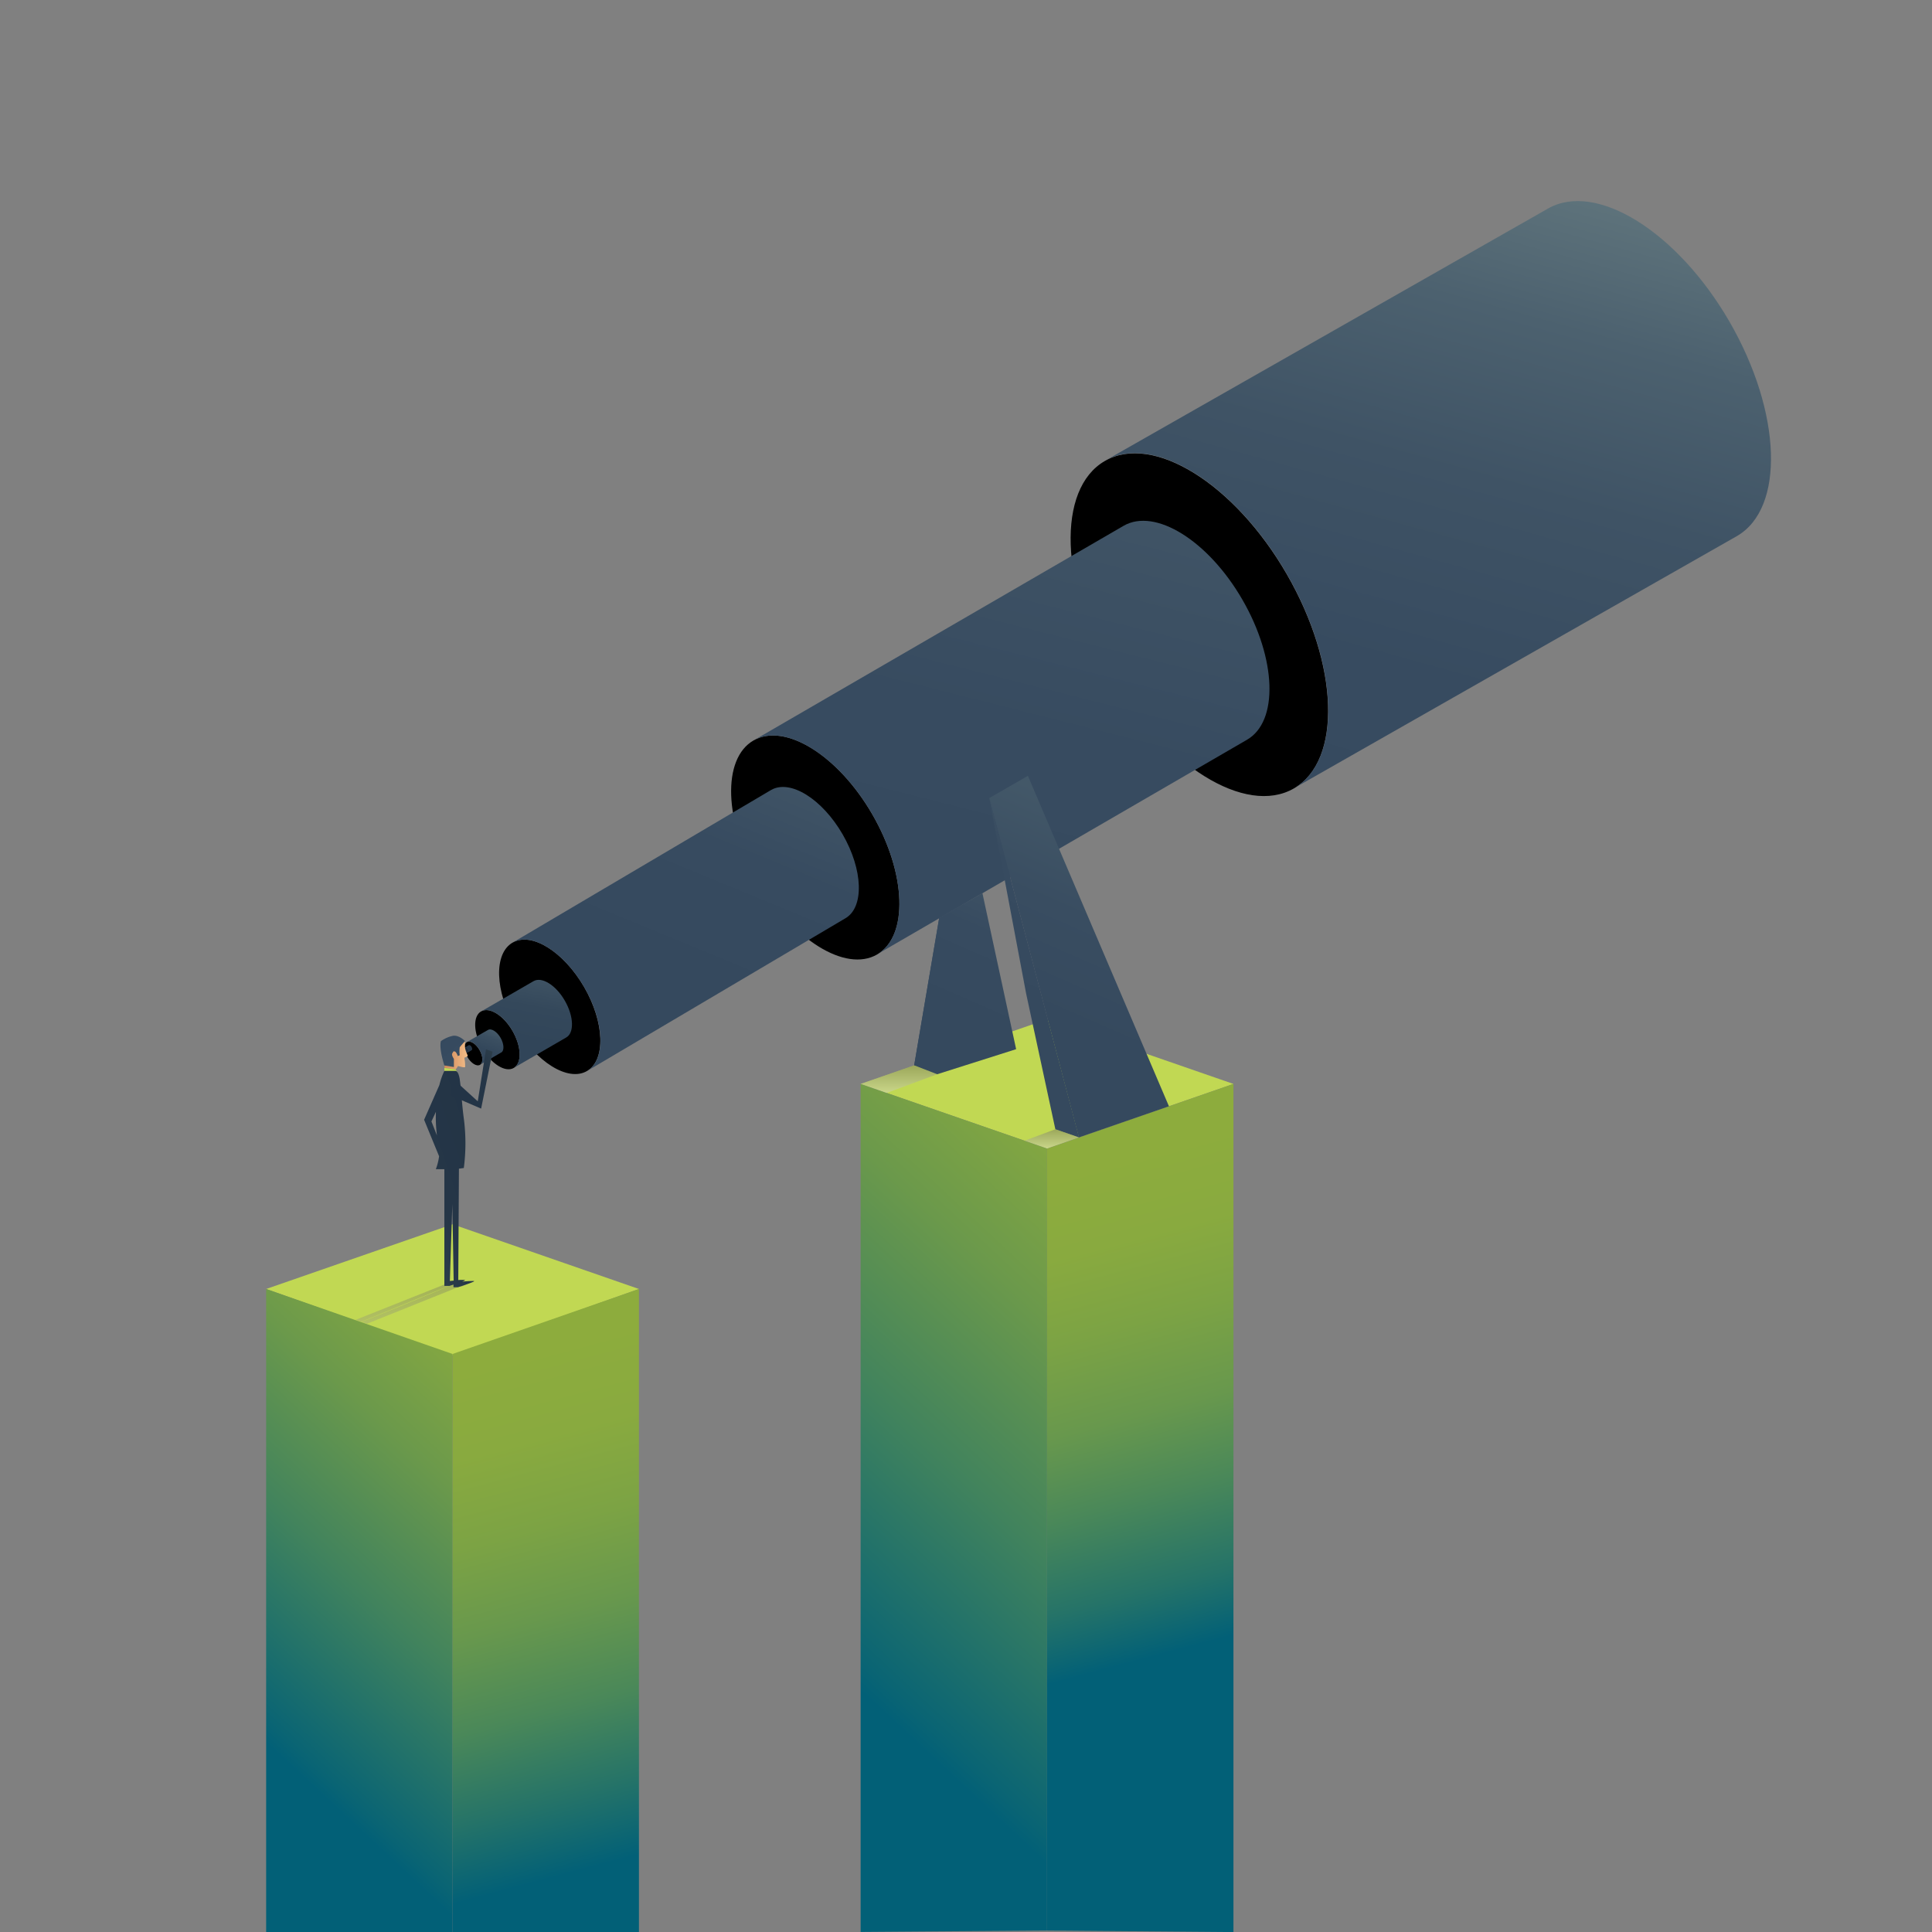 <svg xmlns="http://www.w3.org/2000/svg" xmlns:xlink="http://www.w3.org/1999/xlink" viewBox="0 0 432 432"><rect x="0" y="0" width="432" height="432" fill="#808080" stroke="none"/><defs><style>.cls-1{fill:none;}.cls-2{isolation:isolate;}.cls-3{fill:url(#linear-gradient);}.cls-4{fill:url(#linear-gradient-2);}.cls-5{fill:url(#linear-gradient-3);}.cls-6{fill:url(#linear-gradient-4);}.cls-7{fill:url(#linear-gradient-5);}.cls-8{fill:url(#linear-gradient-6);}.cls-9{fill:url(#linear-gradient-7);}.cls-10{fill:url(#linear-gradient-8);}.cls-11{fill:#c1d853;}.cls-12{fill:url(#linear-gradient-9);}.cls-13{fill:url(#linear-gradient-10);}.cls-14{fill:url(#linear-gradient-11);}.cls-15{fill:url(#linear-gradient-12);}.cls-16{clip-path:url(#clip-path);}.cls-17{opacity:0.3;fill:url(#linear-gradient-13);}.cls-17,.cls-26,.cls-27{mix-blend-mode:multiply;}.cls-18{fill:url(#New_Gradient_Swatch_3);}.cls-19{fill:url(#linear-gradient-14);}.cls-20{fill:url(#linear-gradient-15);}.cls-21{fill:url(#linear-gradient-16);}.cls-22{fill:url(#linear-gradient-17);}.cls-23{fill:url(#linear-gradient-18);}.cls-24{fill:url(#linear-gradient-19);}.cls-25{fill:url(#linear-gradient-20);}.cls-26,.cls-27{opacity:0.42;}.cls-26{fill:url(#linear-gradient-21);}.cls-27{fill:url(#linear-gradient-22);}</style><linearGradient id="linear-gradient" x1="277.2" y1="265.04" x2="353.84" y2="-11.67" gradientUnits="userSpaceOnUse"><stop offset="0.14" stop-color="#35495e"/><stop offset="0.42" stop-color="#374b60"/><stop offset="0.58" stop-color="#3f5365"/><stop offset="0.71" stop-color="#4c616f"/><stop offset="0.82" stop-color="#5f747c"/><stop offset="0.87" stop-color="#6c8286"/></linearGradient><linearGradient id="linear-gradient-2" x1="194.91" y1="284.94" x2="269.14" y2="-8.98" xlink:href="#linear-gradient"/><linearGradient id="linear-gradient-3" x1="142.6" y1="231.9" x2="185.1" y2="128.83" xlink:href="#linear-gradient"/><linearGradient id="linear-gradient-4" x1="115.69" y1="238.67" x2="122.19" y2="204.39" gradientUnits="userSpaceOnUse"><stop offset="0.1" stop-color="#314559"/><stop offset="0.16" stop-color="#314559"/><stop offset="0.18" stop-color="#314559"/><stop offset="0.4" stop-color="#34485b"/><stop offset="0.56" stop-color="#3d5162"/><stop offset="0.7" stop-color="#4c606d"/><stop offset="0.82" stop-color="#61767d"/><stop offset="0.87" stop-color="#6c8286"/></linearGradient><linearGradient id="linear-gradient-5" x1="106.07" y1="240.81" x2="111.57" y2="224.79" gradientUnits="userSpaceOnUse"><stop offset="0.1" stop-color="#314559"/><stop offset="0.39" stop-color="#33475b"/><stop offset="0.56" stop-color="#3b4f61"/><stop offset="0.69" stop-color="#485d6b"/><stop offset="0.8" stop-color="#5b7079"/><stop offset="0.87" stop-color="#6c8286"/></linearGradient><linearGradient id="linear-gradient-6" x1="103.12" y1="236.66" x2="104.33" y2="232.08" gradientUnits="userSpaceOnUse"><stop offset="0.13" stop-color="#233446"/><stop offset="0.51" stop-color="#253647"/><stop offset="0.71" stop-color="#2d3e4a"/><stop offset="0.88" stop-color="#3a4c50"/><stop offset="1" stop-color="#495c56"/></linearGradient><linearGradient id="linear-gradient-7" x1="103.95" y1="235.65" x2="104.64" y2="231.94" xlink:href="#linear-gradient-6"/><linearGradient id="linear-gradient-8" x1="103.64" y1="237.83" x2="106.37" y2="229.01" xlink:href="#linear-gradient-6"/><linearGradient id="linear-gradient-9" x1="129.38" y1="307.53" x2="6.87" y2="438.9" gradientUnits="userSpaceOnUse"><stop offset="0" stop-color="#8dac3d"/><stop offset="0.08" stop-color="#84a741"/><stop offset="0.21" stop-color="#6b994b"/><stop offset="0.38" stop-color="#41835d"/><stop offset="0.58" stop-color="#096474"/><stop offset="0.6" stop-color="#026077"/></linearGradient><linearGradient id="linear-gradient-10" x1="105.45" y1="298.24" x2="141.4" y2="432.39" gradientUnits="userSpaceOnUse"><stop offset="0.05" stop-color="#8dac3d"/><stop offset="0.19" stop-color="#89aa3f"/><stop offset="0.33" stop-color="#7ca344"/><stop offset="0.47" stop-color="#68984d"/><stop offset="0.62" stop-color="#4a8859"/><stop offset="0.76" stop-color="#257368"/><stop offset="0.88" stop-color="#026077"/></linearGradient><linearGradient id="linear-gradient-11" x1="276.64" y1="269.07" x2="120.66" y2="436.34" gradientUnits="userSpaceOnUse"><stop offset="0" stop-color="#8dac3d"/><stop offset="0.08" stop-color="#84a741"/><stop offset="0.21" stop-color="#6b994b"/><stop offset="0.38" stop-color="#41835d"/><stop offset="0.58" stop-color="#096474"/><stop offset="0.6" stop-color="#026077"/></linearGradient><linearGradient id="linear-gradient-12" x1="232.69" y1="253.92" x2="280.1" y2="430.87" gradientUnits="userSpaceOnUse"><stop offset="0.05" stop-color="#8dac3d"/><stop offset="0.15" stop-color="#89aa3f"/><stop offset="0.25" stop-color="#7ca344"/><stop offset="0.36" stop-color="#68984d"/><stop offset="0.46" stop-color="#4a8859"/><stop offset="0.57" stop-color="#257368"/><stop offset="0.65" stop-color="#026077"/></linearGradient><clipPath id="clip-path"><polygon class="cls-1" points="59.51 288.19 101.19 302.63 142.87 288.19 142.87 198.5 59.51 198.5 59.51 288.19"/></clipPath><linearGradient id="linear-gradient-13" x1="3005.27" y1="376.48" x2="2913.4" y2="429.91" gradientTransform="matrix(-1, -0.08, -3.82, 0.7, 4555.59, 254.47)" gradientUnits="userSpaceOnUse"><stop offset="0" stop-color="#231f20"/><stop offset="1" stop-color="#fff"/></linearGradient><linearGradient id="New_Gradient_Swatch_3" x1="99.36" y1="235.95" x2="104.53" y2="235.95" gradientUnits="userSpaceOnUse"><stop offset="0" stop-color="#d08859"/><stop offset="1" stop-color="#f2bd88"/></linearGradient><linearGradient id="linear-gradient-14" x1="-793.74" y1="229.94" x2="-781.44" y2="244.31" gradientTransform="translate(890.62)" gradientUnits="userSpaceOnUse"><stop offset="0.14" stop-color="#35495e"/><stop offset="0.41" stop-color="#374b60"/><stop offset="0.56" stop-color="#3e5365"/><stop offset="0.68" stop-color="#4a616f"/><stop offset="0.79" stop-color="#5c757c"/><stop offset="0.88" stop-color="#728e8e"/><stop offset="0.97" stop-color="#8daca3"/><stop offset="1" stop-color="#99baad"/></linearGradient><linearGradient id="linear-gradient-15" x1="-776.33" y1="259.25" x2="-808.56" y2="269.96" gradientTransform="translate(890.62)" xlink:href="#linear-gradient-6"/><linearGradient id="linear-gradient-16" x1="101.7" y1="245.81" x2="117.18" y2="234.87" xlink:href="#linear-gradient-6"/><linearGradient id="linear-gradient-17" x1="228.06" y1="243.13" x2="277.3" y2="130.62" gradientUnits="userSpaceOnUse"><stop offset="0.14" stop-color="#35495e"/><stop offset="0.33" stop-color="#394d61"/><stop offset="0.53" stop-color="#445969"/><stop offset="0.72" stop-color="#586d77"/><stop offset="0.87" stop-color="#6c8286"/></linearGradient><linearGradient id="linear-gradient-18" x1="220.53" y1="240.89" x2="264.39" y2="140.67" xlink:href="#linear-gradient"/><linearGradient id="linear-gradient-19" x1="207.78" y1="236.71" x2="234.85" y2="174.86" gradientUnits="userSpaceOnUse"><stop offset="0.14" stop-color="#35495e"/><stop offset="0.42" stop-color="#374b60"/><stop offset="0.58" stop-color="#3f5365"/><stop offset="0.71" stop-color="#4c616f"/><stop offset="0.82" stop-color="#5f747c"/><stop offset="0.87" stop-color="#6c8286"/><stop offset="0.93" stop-color="#7f9996"/><stop offset="1" stop-color="#99baad"/></linearGradient><linearGradient id="linear-gradient-20" x1="210.8" y1="237.78" x2="240.13" y2="170.75" xlink:href="#linear-gradient"/><linearGradient id="linear-gradient-21" x1="235.19" y1="249.85" x2="235.19" y2="258.43" gradientTransform="matrix(1, 0, 0, 1, 0, 0)" xlink:href="#linear-gradient-13"/><linearGradient id="linear-gradient-22" x1="200.99" y1="234.43" x2="200.99" y2="246.71" gradientTransform="matrix(1, 0, 0, 1, 0, 0)" xlink:href="#linear-gradient-13"/></defs><g class="cls-2"><g id="Layer_1" data-name="Layer 1"><ellipse cx="268.18" cy="139.68" rx="22.57" ry="42.27" transform="translate(-33.91 152.81) rotate(-30)"/><path class="cls-3" d="M386.76,72c-11.68-20.22-29.89-31.56-40.69-25.33l-99,56.36c10.79-6.23,29,5.11,40.68,25.33s12.39,41.66,1.59,47.89l99-56.36C399.14,113.7,398.43,92.25,386.76,72Z"/><ellipse cx="182.3" cy="189.5" rx="14.75" ry="27.63" transform="translate(-70.33 116.54) rotate(-30)"/><path class="cls-4" d="M277.82,134.12c-7.62-13.22-19.53-20.63-26.58-16.55l-82.75,48c7-4.07,18.95,3.34,26.58,16.55s8.1,27.23,1,31.3l82.75-48C285.92,161.34,285.45,147.33,277.82,134.12Z"/><path d="M130.61,220.7c4.58,7.93,4.86,16.34.63,18.79s-11.38-2-16-9.94-4.86-16.34-.62-18.78S126,212.77,130.61,220.7Z"/><path class="cls-5" d="M188.42,186.57c-4.58-7.93-11.72-12.38-16-9.93l-57.8,34.13c4.23-2.45,11.37,2,16,9.93s4.86,16.34.63,18.79L189,205.35C193.28,202.91,193,194.5,188.42,186.57Z"/><ellipse cx="111.22" cy="232.47" rx="3.9" ry="7.3" transform="translate(-101.33 86.76) rotate(-30)"/><path class="cls-6" d="M126.3,223.76c-2-3.49-5.15-5.44-7-4.37l-11.7,6.76c1.86-1.07,5,.88,7,4.37s2.13,7.19.27,8.27L126.58,232C128.44,231,128.32,227.25,126.3,223.76Z"/><path d="M107.22,234.78c.81,1.4.86,2.89.11,3.32s-2-.35-2.82-1.75-.86-2.9-.11-3.33S106.41,233.38,107.22,234.78Z"/><path class="cls-7" d="M111.93,232.06c-.81-1.4-2.07-2.19-2.82-1.76L104.4,233c.75-.43,2,.36,2.82,1.76s.86,2.89.11,3.32l4.71-2.72C112.79,235,112.74,233.46,111.93,232.06Z"/><path class="cls-8" d="M103.74,235.2c.17.31.18.64,0,.74s-.42-.08-.59-.39-.18-.65,0-.74S103.57,234.89,103.74,235.2Z"/><path class="cls-9" d="M104.4,234.7c.18.31.19.64,0,.74s-.44-.08-.62-.39-.2-.65,0-.74S104.22,234.39,104.4,234.7Z"/><path class="cls-10" d="M105.44,234.09c-.18-.31-.46-.48-.62-.39l-1,.61c.17-.1.45.08.63.39s.19.64,0,.74l1-.61C105.64,234.74,105.62,234.41,105.44,234.09Z"/><polygon class="cls-11" points="142.87 288.22 101.19 273.75 59.51 288.22 101.19 303.04 142.87 288.22"/><polygon class="cls-12" points="59.51 288.22 59.51 432 101.19 432 101.19 302.75 59.51 288.22"/><polygon class="cls-13" points="142.87 288.22 101.19 302.75 101.19 432 142.87 432 142.87 288.22"/><polygon class="cls-11" points="275.8 242.37 234.12 227.93 192.44 242.37 234.12 256.81 275.8 242.37"/><polygon class="cls-14" points="192.44 242.37 192.44 431.99 234.12 431.67 234.12 256.81 192.44 242.37"/><polygon class="cls-15" points="275.8 242.37 234.12 256.83 234.12 431.67 275.8 432.02 275.8 242.37"/><g class="cls-16"><path class="cls-17" d="M23.33,317.49l-.89.35A86.07,86.07,0,0,0,13,321.13a1.1,1.1,0,0,0,.7,1.3c.95.44,4.59-.18,4.59-.18s1.22-.55,2.49-1c1.57-.54,3.25-1,3.42-1.1s-.17-.3-.17-.3,3.32-1.12,3.49-1.28-1.94-.19-1.94-.19l.69-.57,1.88-.45h0c2.81-.66,9.19-3.24,17.56-6.18,10.19-3.57,17.63-7,17.63-7l-.85-.33,40.18-16.13c.62.19,2.33-1.06,3.31-1.28l-1.45.59-1-.23-1,.38a5.34,5.34,0,0,0-.41-.38l.06,0-.11,0h0l-1-.23-.06,0h0L59.53,303.08l-1.88-.4a44.56,44.56,0,0,1-8.83,3.86c-5,1.53-18.55,6.68-24.3,10.48l2.27.48h0L24.52,317Zm50.3-19,26.8-11C100.65,287.61,73.63,298.53,73.63,298.53Z"/><path class="cls-18" d="M104,232.8a6.52,6.52,0,0,0,0,1.56c.14.9.64,1.58.57,1.74s-.75.42-.75.42a8.62,8.62,0,0,1,.18,2.07c-.15.21-1.59-.23-1.59-.23l-.49.74-2.51-.3v-.56l1.86-4.49Z"/><polygon class="cls-11" points="99.36 239.54 99.36 238.79 101.86 239.1 102.36 239.97 101.66 239.54 99.36 239.54"/><path class="cls-19" d="M98.59,232.8c-.47,1.71.77,5.44.77,5.44l2.13.35v-1.82s-.59-.83-.36-1.23.26-.56.61-.4.62,1,.62,1l.44-.19a6.61,6.61,0,0,1,0-1.79A17.24,17.24,0,0,1,104,232.8s-1.38-1.43-2.73-1.19A7.22,7.22,0,0,0,98.59,232.8Z"/><path class="cls-20" d="M106,286.44a19.55,19.55,0,0,0-2.65.14c.45-.18.73-.32.59-.36a8.2,8.2,0,0,0-1.47,0l.15-24.9,1.09-.15a42.49,42.49,0,0,0,0-11.06c-.36-2.67-.5-5.1-.68-7l-.25-1.93c-.21-1.09-.51-1.73-1-1.73H99.36a16.37,16.37,0,0,0-1.11,3.16l-3.42,7.77,3.35,8.16a13.36,13.36,0,0,1-.72,2.89h1.9v26.1h0v0l1,0h.14v0l.9-.3v.6l1,0S106.43,286.55,106,286.44Zm-9.53-35.68,1-2.15a32.33,32.33,0,0,0,.23,5.27Zm4.12,35.67.55-17.16.3,17.08Z"/><polygon class="cls-21" points="100.69 244.91 107.58 247.89 110.15 235.16 108.67 234.65 106.83 246.26 101.19 241.13 100.69 244.91"/></g><polygon class="cls-22" points="241.24 254.34 261.38 247.37 229.84 173.48 221.2 178.45 241.24 254.34"/><polygon class="cls-23" points="241.29 254.34 235.98 252.5 229.45 222.19 221.2 178.45 241.29 254.34"/><polygon class="cls-24" points="204.41 238.22 221.2 232.41 216.23 201.69 210 205.28 204.41 238.22"/><polygon class="cls-25" points="204.41 238.22 209.54 240.21 227.21 234.6 219.67 199.7 210 205.28 204.41 238.22"/><polygon class="cls-26" points="241.29 254.34 234.12 256.81 229.09 255.07 235.98 252.5 241.29 254.34"/><polygon class="cls-27" points="209.54 240.21 198.26 244.39 192.44 242.37 204.41 238.22 209.54 240.21"/></g></g></svg>
